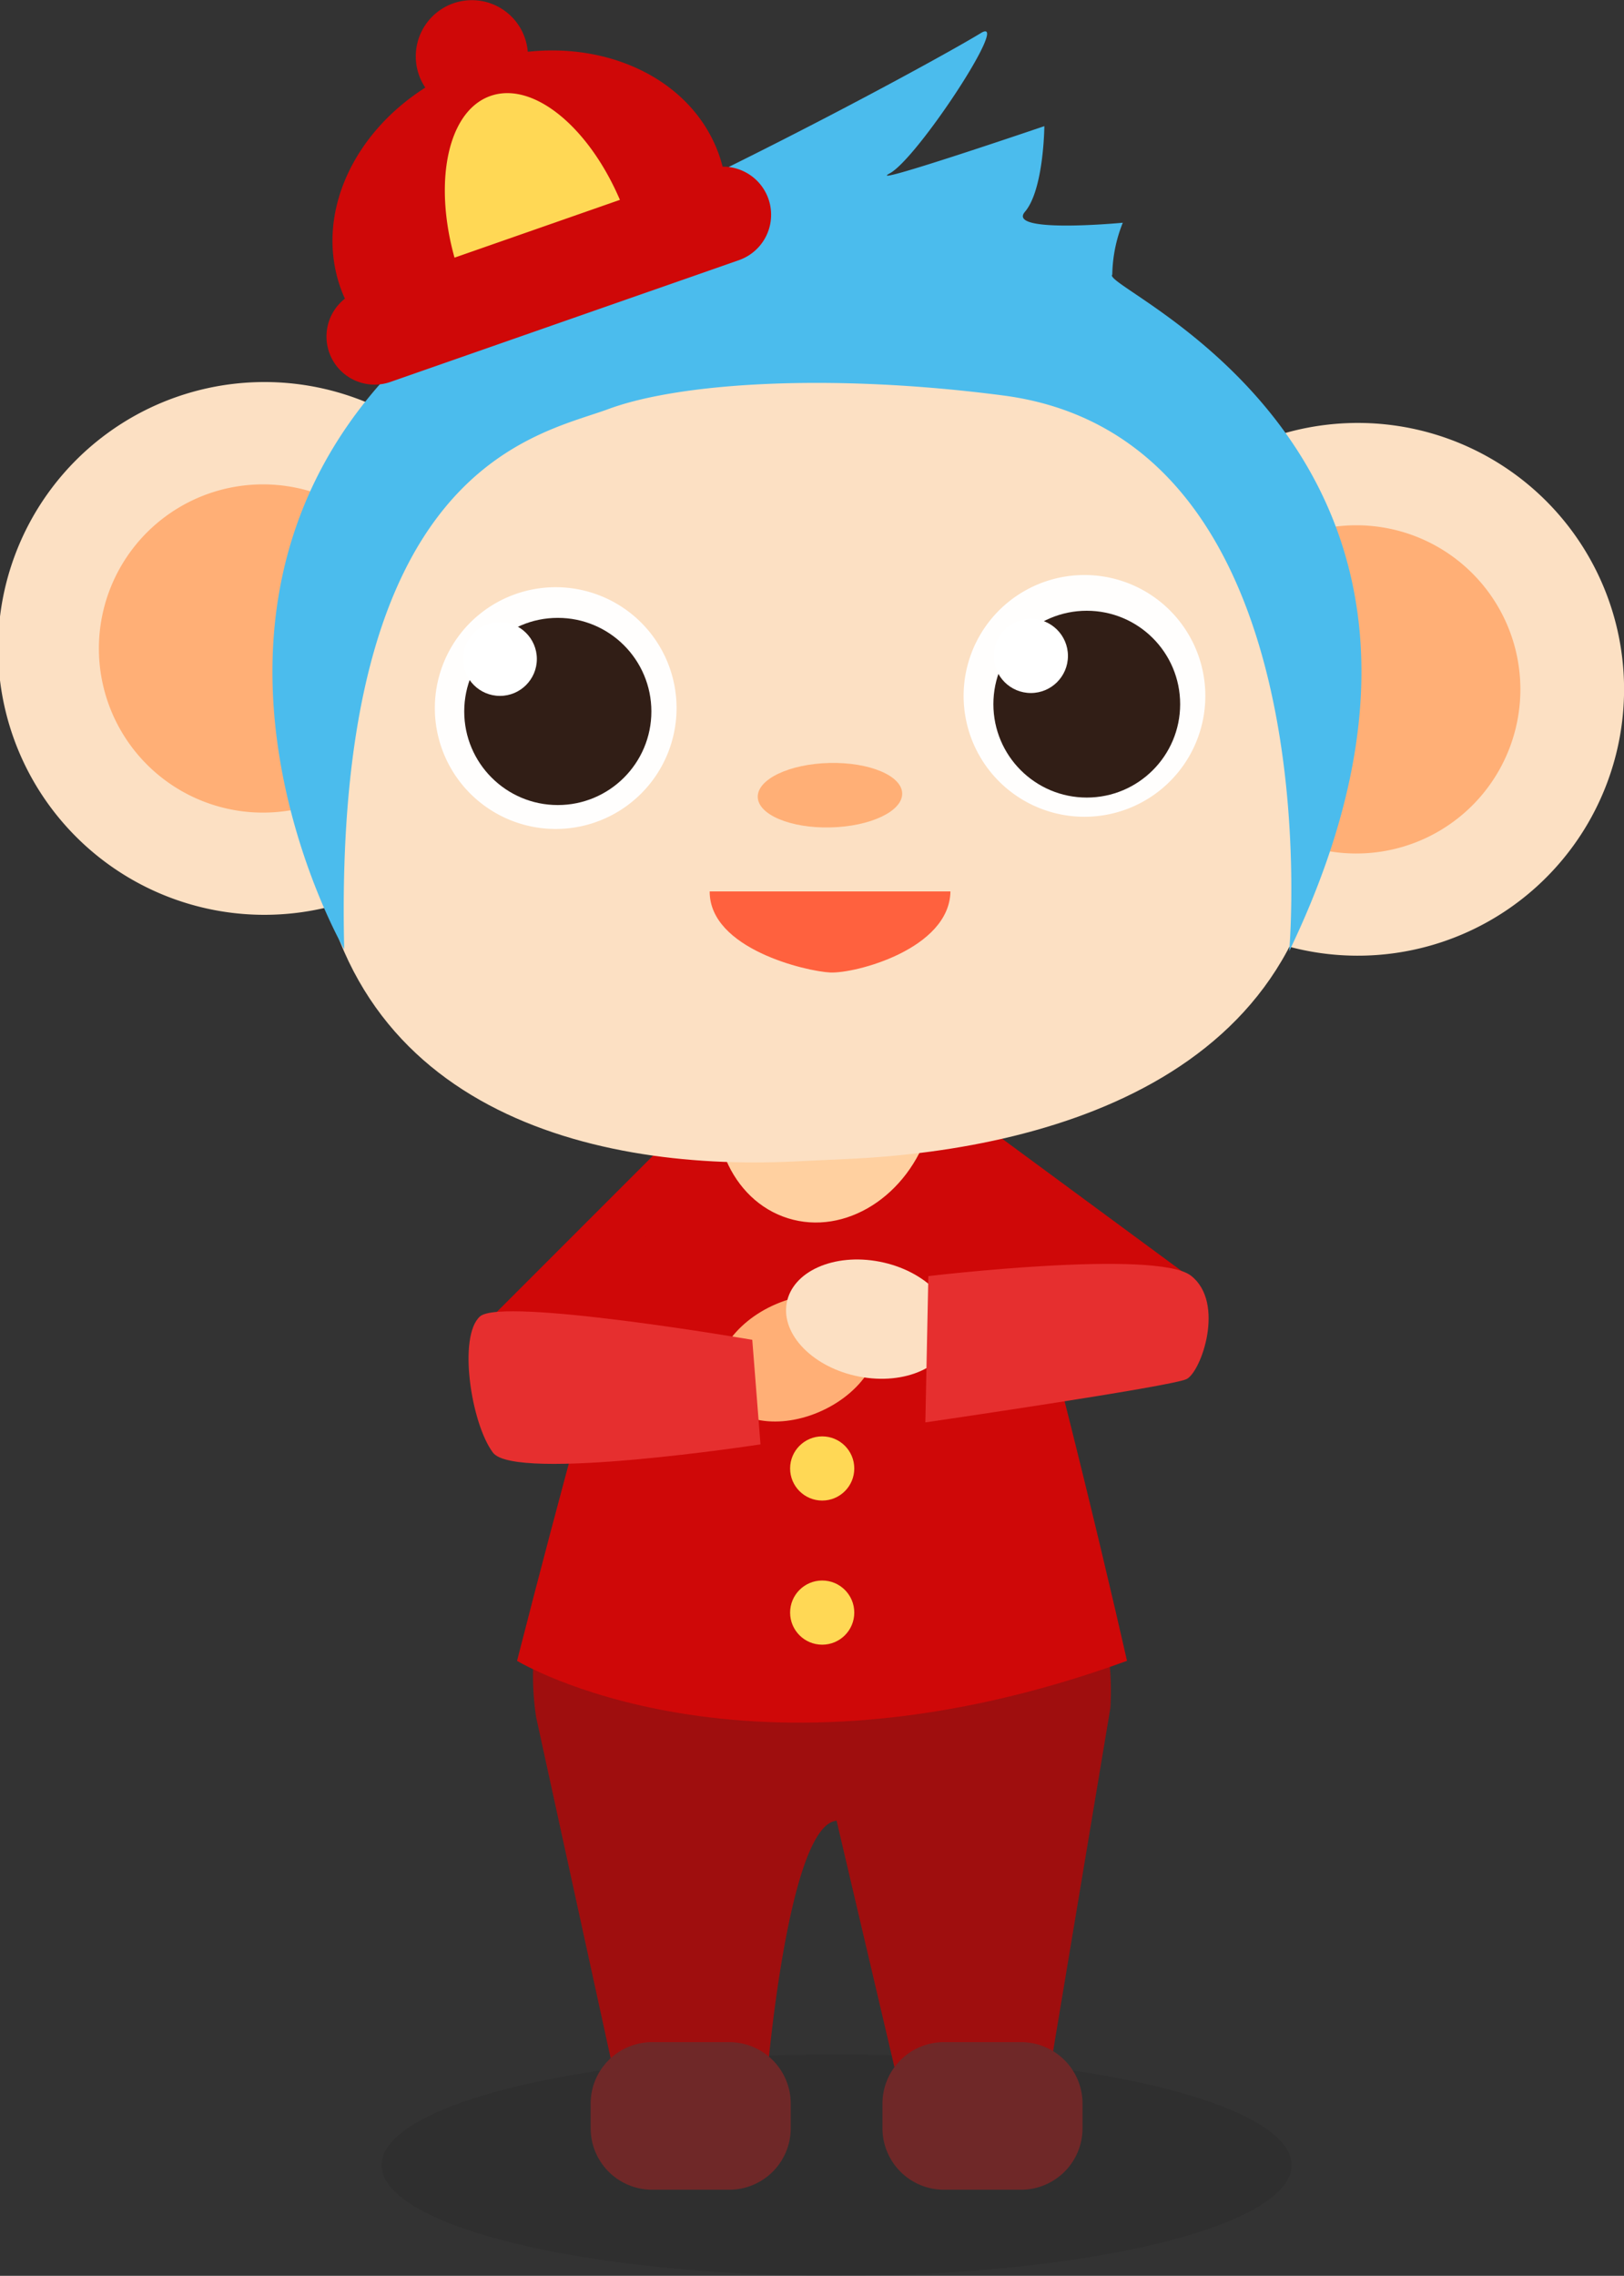 <svg id="拜年猴子" xmlns="http://www.w3.org/2000/svg" width="132.062" height="185.031" viewBox="0 0 132.062 185.031">
  <rect x="0" y="0" width="132.062" height="185.031" fill="#333333" stroke="none"/>
<defs>
    <style>
      .cls-1 {
        opacity: 0.08;
      }

      .cls-2 {
        fill: #9f0e0e;
      }

      .cls-10, .cls-13, .cls-15, .cls-2, .cls-3, .cls-4, .cls-5, .cls-6, .cls-7, .cls-8, .cls-9 {
        fill-rule: evenodd;
      }

      .cls-3 {
        fill: #6f2828;
      }

      .cls-4 {
        fill: #cf0808;
      }

      .cls-5 {
        fill: #ffaf76;
      }

      .cls-6 {
        fill: #e62f2f;
      }

      .cls-7 {
        fill: #fce0c3;
      }

      .cls-8 {
        fill: #ffd0a0;
      }

      .cls-9 {
        fill: #4bbced;
      }

      .cls-10 {
        fill: #fffefd;
      }

      .cls-11 {
        fill: #311e16;
      }

      .cls-12 {
        fill: #fff;
      }

      .cls-13 {
        fill: #ff613e;
      }

      .cls-14, .cls-15 {
        fill: #ffd855;
      }
    </style>
  </defs>
  <ellipse id="椭圆_24" data-name="椭圆 24" class="cls-1" cx="68.031" cy="176.031" rx="37" ry="9"/>
  <path id="矩形_1" data-name="矩形 1" class="cls-2" d="M169.991,293.653a23.018,23.018,0,0,1,.273,5.174l-4.987,29.88c-0.346,4.919-3.033,8.517-6.043,8.608s-5.8-3.343-6.285-8.236L148,308c-3.926.323-5.631,20.577-5.631,20.577-0.269,4.926-2.9,8.584-5.911,8.742s-5.851-3.214-6.414-8.1l-6.476-29.633a22.354,22.354,0,0,1,.018-6.87l-0.048-.511,0.169,0c1.016-3.777,3.835-3.38,5.862-4.76,4.122-2.807,9.685-1.612,11.483,4.967l11.238,0.133c1.081-11.084,6.2-23.3,8.588-18.716,0.185,0.356,7.094,9.13,8.959,18.925l0.208,0Z" transform="translate(-79.969 -159.969)"/>
  <path id="圆角矩形_5" data-name="圆角矩形 5" class="cls-3" d="M156.73,326H163a5,5,0,0,1,5,5v2a5,5,0,0,1-5,5h-6.27a5,5,0,0,1-5-5v-2A5,5,0,0,1,156.73,326Z" transform="translate(-79.969 -159.969)"/>
  <path id="圆角矩形_5_拷贝" data-name="圆角矩形 5 拷贝" class="cls-3" d="M133,326h6.27a5,5,0,0,1,5,5v2a5,5,0,0,1-5,5H133a5,5,0,0,1-5-5v-2A5,5,0,0,1,133,326Z" transform="translate(-79.969 -159.969)"/>
  <path id="形状_10" data-name="形状 10" class="cls-4" d="M135.068,248.084S129.445,265.941,122.015,295c0,0,18.546,11.307,49.6,0,0,0-5.738-25.535-11.748-45.61Z" transform="translate(-79.969 -159.969)"/>
  <path id="形状_40" data-name="形状 40" class="cls-4" d="M136,251l-17,17,9.544,3.157Z" transform="translate(-79.969 -159.969)"/>
  <path id="形状_41" data-name="形状 41" class="cls-4" d="M158,250l19,14-14.52,3.631Z" transform="translate(-79.969 -159.969)"/>
  <path id="椭圆_19_拷贝" data-name="椭圆 19 拷贝" class="cls-5" d="M143.1,265.986c3.5-1.485,7.1-.718,8.055,1.712s-1.117,5.6-4.615,7.087-7.105.718-8.055-1.712S139.6,267.47,143.1,265.986Z" transform="translate(-79.969 -159.969)"/>
  <path id="形状_39" data-name="形状 39" class="cls-6" d="M119,267c1.8-1.6,22.143,1.9,22.143,1.9l0.668,8.5s-19.959,3.068-21.754.674S117.205,268.6,119,267Z" transform="translate(-79.969 -159.969)"/>
  <path id="椭圆_19" data-name="椭圆 19" class="cls-7" d="M151.5,262.548c3.714,0.721,6.351,3.4,5.89,5.975s-3.846,4.086-7.56,3.366-6.35-3.4-5.889-5.976S147.787,261.827,151.5,262.548Z" transform="translate(-79.969 -159.969)"/>
  <path id="形状_39_拷贝" data-name="形状 39 拷贝" class="cls-6" d="M155.217,275.614s20.045-2.922,21.242-3.521,3.16-6.21.368-8.4-21.366.028-21.366,0.028Z" transform="translate(-79.969 -159.969)"/>
  <path id="椭圆_10" data-name="椭圆 10" class="cls-8" d="M150.2,239.31c4.636,1.449,7.017,7.034,5.317,12.477s-6.835,8.68-11.471,7.231-7.016-7.034-5.317-12.476S145.56,237.862,150.2,239.31Z" transform="translate(-79.969 -159.969)"/>
  <path id="椭圆_3_拷贝_4" data-name="椭圆 3 拷贝 4" class="cls-7" d="M100.553,191.05a21.658,21.658,0,1,0,22.553,20.619A21.649,21.649,0,0,0,100.553,191.05Z" transform="translate(-79.969 -159.969)"/>
  <path id="椭圆_3_拷贝_3" data-name="椭圆 3 拷贝 3" class="cls-7" d="M189.461,194.375a21.657,21.657,0,1,0,22.552,20.618A21.649,21.649,0,0,0,189.461,194.375Z" transform="translate(-79.969 -159.969)"/>
  <path id="椭圆_3_拷贝" data-name="椭圆 3 拷贝" class="cls-5" d="M189.689,202.688a13.343,13.343,0,1,0,13.9,12.7A13.337,13.337,0,0,0,189.689,202.688Z" transform="translate(-79.969 -159.969)"/>
  <path id="椭圆_3_拷贝_2" data-name="椭圆 3 拷贝 2" class="cls-5" d="M100.782,199.363a13.343,13.343,0,1,0,13.9,12.7A13.339,13.339,0,0,0,100.782,199.363Z" transform="translate(-79.969 -159.969)"/>
  <path id="圆角矩形_2" data-name="圆角矩形 2" class="cls-7" d="M155.771,190.266L134.4,191.274c-16.866.795-29.808,17.336-29.03,34.261,1.122,24.388,22.214,29.665,39.08,28.87l4.644-.219c16.866-.8,39.89-7.216,38.725-32.537C187.041,204.724,172.637,189.471,155.771,190.266Z" transform="translate(-79.969 -159.969)"/>
  <path id="形状_3" data-name="形状 3" class="cls-9" d="M184.806,237.306s3.722-41.663-23.262-45.184c-13.916-1.816-26.217-1.067-32.088,1.1S107,197.81,107.96,237.149c0,0-21.952-37.862,19.291-57.9,15.494-7.051,29.925-15.02,32.475-16.588s-5.133,10.183-7.4,11.4,12.568-3.836,12.568-3.836-0.038,5.163-1.578,6.963,7.957,0.89,7.957.89a11.779,11.779,0,0,0-.854,4.218C169.192,183.4,204.217,196.907,184.806,237.306Z" transform="translate(-79.969 -159.969)"/>
  <path id="椭圆_4" data-name="椭圆 4" class="cls-10" d="M167.493,206.742a9.828,9.828,0,1,0,10.467,9.1A9.827,9.827,0,0,0,167.493,206.742Z" transform="translate(-79.969 -159.969)"/>
  <circle id="椭圆_5" data-name="椭圆 5" class="cls-11" cx="88.375" cy="57.25" r="7.594"/>
  <circle id="椭圆_5_拷贝" data-name="椭圆 5 拷贝" class="cls-12" cx="83.828" cy="53.328" r="3.016"/>
  <path id="椭圆_4_拷贝" data-name="椭圆 4 拷贝" class="cls-10" d="M124.494,207.733a9.828,9.828,0,1,0,10.466,9.095A9.825,9.825,0,0,0,124.494,207.733Z" transform="translate(-79.969 -159.969)"/>
  <circle id="椭圆_5_拷贝_2" data-name="椭圆 5 拷贝 2" class="cls-11" cx="45.36" cy="57.844" r="7.609"/>
  <circle id="椭圆_5_拷贝_2-2" data-name="椭圆 5 拷贝 2" class="cls-12" cx="40.656" cy="53.578" r="3"/>
  <path id="椭圆_6" data-name="椭圆 6" class="cls-5" d="M147.422,222c-3.244.077-5.856,1.312-5.834,2.76s2.669,2.558,5.913,2.481,5.855-1.311,5.833-2.759S150.666,221.927,147.422,222Z" transform="translate(-79.969 -159.969)"/>
  <path id="椭圆_7" data-name="椭圆 7" class="cls-13" d="M137.679,232.446c-0.015,4.681,7.89,6.5,9.794,6.589,2.046,0.1,9.7-1.909,9.785-6.589H137.679Z" transform="translate(-79.969 -159.969)"/>
  <circle id="椭圆_20" data-name="椭圆 20" class="cls-14" cx="66.86" cy="119.391" r="2.609"/>
  <circle id="椭圆_20_拷贝" data-name="椭圆 20 拷贝" class="cls-14" cx="66.86" cy="131.109" r="2.609"/>
  <path id="椭圆_22" data-name="椭圆 22" class="cls-4" d="M116.833,160.239a4.562,4.562,0,1,1-2.8,5.812A4.571,4.571,0,0,1,116.833,160.239Z" transform="translate(-79.969 -159.969)"/>
  <path id="椭圆_21" data-name="椭圆 21" class="cls-4" d="M111.215,188.436a11.691,11.691,0,0,1-3.563-5.083c-2.482-7.075,2.4-15.221,10.906-18.194s17.412,0.353,19.893,7.429a11.67,11.67,0,0,1,.391,6.192Z" transform="translate(-79.969 -159.969)"/>
  <path id="椭圆_23" data-name="椭圆 23" class="cls-15" d="M118.715,185.438a23.292,23.292,0,0,1-1.305-2.995c-2.392-6.789-1.3-13.358,2.441-14.672s8.711,3.125,11.1,9.915a23.1,23.1,0,0,1,.861,3.151Z" transform="translate(-79.969 -159.969)"/>
  <path id="圆角矩形_4" data-name="圆角矩形 4" class="cls-4" d="M109.135,183.64l28.336-9.9a3.91,3.91,0,1,1,2.588,7.38l-28.336,9.9A3.91,3.91,0,1,1,109.135,183.64Z" transform="translate(-79.969 -159.969)"/>
</svg>
